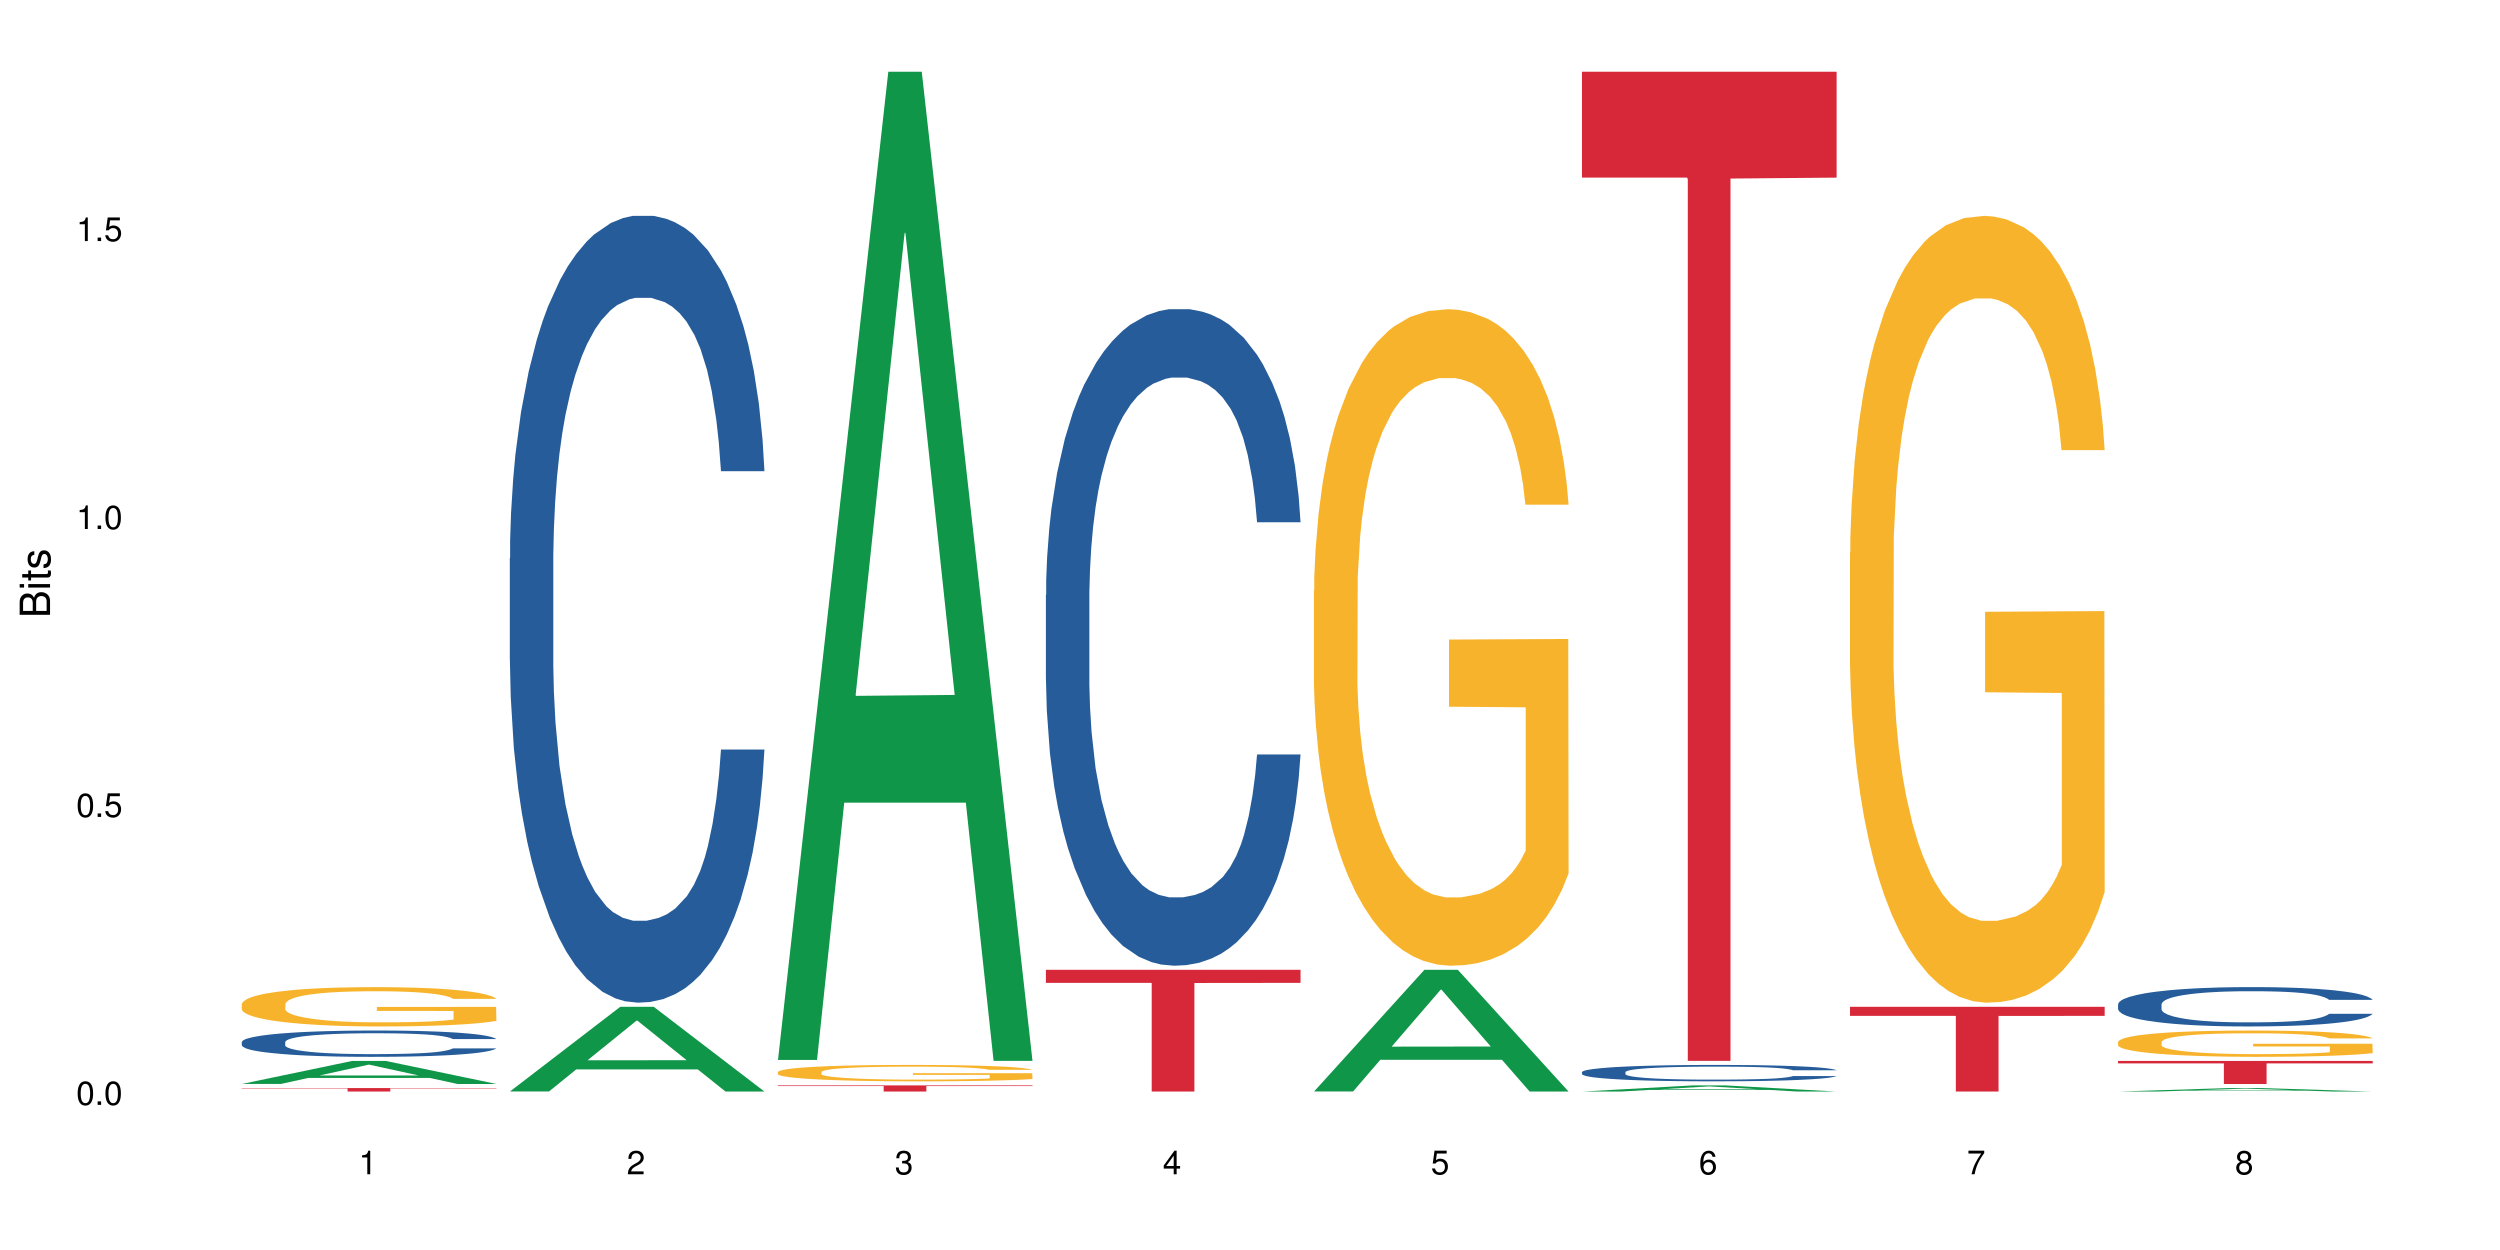 <?xml version="1.0" encoding="UTF-8"?>
<svg xmlns="http://www.w3.org/2000/svg" xmlns:xlink="http://www.w3.org/1999/xlink" width="720pt" height="360pt" viewBox="0 0 720 360" version="1.1">
<defs>
<g>
<symbol overflow="visible" id="glyph0-0">
<path style="stroke:none;" d=""/>
</symbol>
<symbol overflow="visible" id="glyph0-1">
<path style="stroke:none;" d="M 2.641 -6.797 C 2 -6.797 1.422 -6.531 1.078 -6.047 C 0.641 -5.453 0.406 -4.547 0.406 -3.297 C 0.406 -1 1.188 0.219 2.641 0.219 C 4.078 0.219 4.859 -1 4.859 -3.234 C 4.859 -4.562 4.656 -5.438 4.203 -6.047 C 3.844 -6.531 3.281 -6.797 2.641 -6.797 Z M 2.641 -6.047 C 3.547 -6.047 4 -5.125 4 -3.312 C 4 -1.375 3.562 -0.484 2.625 -0.484 C 1.734 -0.484 1.281 -1.422 1.281 -3.281 C 1.281 -5.141 1.734 -6.047 2.641 -6.047 Z M 2.641 -6.047 "/>
</symbol>
<symbol overflow="visible" id="glyph0-2">
<path style="stroke:none;" d="M 1.828 -1 L 0.828 -1 L 0.828 0 L 1.828 0 Z M 1.828 -1 "/>
</symbol>
<symbol overflow="visible" id="glyph0-3">
<path style="stroke:none;" d="M 4.562 -6.797 L 1.062 -6.797 L 0.547 -3.094 L 1.328 -3.094 C 1.719 -3.562 2.047 -3.734 2.578 -3.734 C 3.484 -3.734 4.062 -3.109 4.062 -2.094 C 4.062 -1.125 3.484 -0.531 2.578 -0.531 C 1.828 -0.531 1.375 -0.906 1.188 -1.672 L 0.328 -1.672 C 0.453 -1.109 0.547 -0.844 0.75 -0.594 C 1.125 -0.078 1.828 0.219 2.594 0.219 C 3.969 0.219 4.922 -0.781 4.922 -2.219 C 4.922 -3.562 4.031 -4.484 2.719 -4.484 C 2.25 -4.484 1.859 -4.359 1.469 -4.062 L 1.734 -5.969 L 4.562 -5.969 Z M 4.562 -6.797 "/>
</symbol>
<symbol overflow="visible" id="glyph0-4">
<path style="stroke:none;" d="M 2.484 -4.844 L 2.484 0 L 3.328 0 L 3.328 -6.797 L 2.766 -6.797 C 2.469 -5.75 2.281 -5.609 0.984 -5.453 L 0.984 -4.844 Z M 2.484 -4.844 "/>
</symbol>
<symbol overflow="visible" id="glyph0-5">
<path style="stroke:none;" d="M 4.859 -0.828 L 1.281 -0.828 C 1.359 -1.391 1.672 -1.75 2.5 -2.234 L 3.469 -2.75 C 4.406 -3.266 4.906 -3.969 4.906 -4.812 C 4.906 -5.375 4.672 -5.906 4.266 -6.266 C 3.859 -6.625 3.375 -6.797 2.719 -6.797 C 1.859 -6.797 1.219 -6.5 0.844 -5.922 C 0.609 -5.562 0.5 -5.125 0.484 -4.438 L 1.328 -4.438 C 1.359 -4.906 1.406 -5.188 1.531 -5.406 C 1.75 -5.812 2.188 -6.062 2.703 -6.062 C 3.469 -6.062 4.031 -5.516 4.031 -4.781 C 4.031 -4.25 3.719 -3.797 3.125 -3.438 L 2.234 -2.938 C 0.812 -2.141 0.406 -1.5 0.328 0 L 4.859 0 Z M 4.859 -0.828 "/>
</symbol>
<symbol overflow="visible" id="glyph0-6">
<path style="stroke:none;" d="M 2.125 -3.125 L 2.578 -3.125 C 3.516 -3.125 3.984 -2.703 3.984 -1.891 C 3.984 -1.031 3.469 -0.531 2.578 -0.531 C 1.656 -0.531 1.203 -0.984 1.156 -1.969 L 0.312 -1.969 C 0.344 -1.422 0.438 -1.078 0.609 -0.766 C 0.953 -0.109 1.625 0.219 2.547 0.219 C 3.953 0.219 4.859 -0.609 4.859 -1.906 C 4.859 -2.766 4.516 -3.25 3.703 -3.516 C 4.344 -3.766 4.656 -4.25 4.656 -4.938 C 4.656 -6.109 3.875 -6.797 2.578 -6.797 C 1.203 -6.797 0.484 -6.047 0.453 -4.609 L 1.297 -4.609 C 1.312 -5.016 1.344 -5.25 1.453 -5.453 C 1.641 -5.828 2.062 -6.062 2.594 -6.062 C 3.344 -6.062 3.797 -5.625 3.797 -4.906 C 3.797 -4.422 3.609 -4.141 3.25 -3.984 C 3.016 -3.891 2.719 -3.844 2.125 -3.844 Z M 2.125 -3.125 "/>
</symbol>
<symbol overflow="visible" id="glyph0-7">
<path style="stroke:none;" d="M 3.141 -1.625 L 3.141 0 L 3.984 0 L 3.984 -1.625 L 4.984 -1.625 L 4.984 -2.391 L 3.984 -2.391 L 3.984 -6.797 L 3.359 -6.797 L 0.266 -2.516 L 0.266 -1.625 Z M 3.141 -2.391 L 1 -2.391 L 3.141 -5.359 Z M 3.141 -2.391 "/>
</symbol>
<symbol overflow="visible" id="glyph0-8">
<path style="stroke:none;" d="M 4.781 -5.031 C 4.609 -6.141 3.891 -6.797 2.844 -6.797 C 2.094 -6.797 1.422 -6.438 1.031 -5.828 C 0.609 -5.172 0.406 -4.344 0.406 -3.094 C 0.406 -1.953 0.578 -1.234 0.984 -0.625 C 1.359 -0.078 1.953 0.219 2.703 0.219 C 3.984 0.219 4.922 -0.734 4.922 -2.078 C 4.922 -3.344 4.062 -4.234 2.844 -4.234 C 2.172 -4.234 1.641 -3.969 1.281 -3.469 C 1.281 -5.125 1.828 -6.047 2.797 -6.047 C 3.391 -6.047 3.797 -5.672 3.938 -5.031 Z M 2.734 -3.484 C 3.547 -3.484 4.062 -2.922 4.062 -2 C 4.062 -1.156 3.484 -0.531 2.703 -0.531 C 1.922 -0.531 1.328 -1.188 1.328 -2.047 C 1.328 -2.891 1.906 -3.484 2.734 -3.484 Z M 2.734 -3.484 "/>
</symbol>
<symbol overflow="visible" id="glyph0-9">
<path style="stroke:none;" d="M 4.984 -6.797 L 0.438 -6.797 L 0.438 -5.969 L 4.109 -5.969 C 2.5 -3.656 1.828 -2.234 1.328 0 L 2.219 0 C 2.594 -2.172 3.453 -4.047 4.984 -6.094 Z M 4.984 -6.797 "/>
</symbol>
<symbol overflow="visible" id="glyph0-10">
<path style="stroke:none;" d="M 3.75 -3.578 C 4.453 -4 4.688 -4.344 4.688 -4.984 C 4.688 -6.047 3.844 -6.797 2.641 -6.797 C 1.438 -6.797 0.594 -6.047 0.594 -4.984 C 0.594 -4.359 0.828 -4.016 1.516 -3.578 C 0.734 -3.203 0.359 -2.641 0.359 -1.891 C 0.359 -0.641 1.297 0.219 2.641 0.219 C 3.984 0.219 4.922 -0.641 4.922 -1.875 C 4.922 -2.641 4.531 -3.203 3.75 -3.578 Z M 2.641 -6.047 C 3.359 -6.047 3.812 -5.625 3.812 -4.969 C 3.812 -4.344 3.344 -3.922 2.641 -3.922 C 1.922 -3.922 1.453 -4.344 1.453 -4.984 C 1.453 -5.625 1.922 -6.047 2.641 -6.047 Z M 2.641 -3.203 C 3.484 -3.203 4.062 -2.672 4.062 -1.875 C 4.062 -1.062 3.484 -0.531 2.625 -0.531 C 1.797 -0.531 1.219 -1.078 1.219 -1.875 C 1.219 -2.672 1.797 -3.203 2.641 -3.203 Z M 2.641 -3.203 "/>
</symbol>
<symbol overflow="visible" id="glyph1-0">
<path style="stroke:none;" d=""/>
</symbol>
<symbol overflow="visible" id="glyph1-1">
<path style="stroke:none;" d="M 0 -0.953 L 0 -4.891 C 0 -5.719 -0.234 -6.344 -0.734 -6.797 C -1.188 -7.234 -1.812 -7.469 -2.5 -7.469 C -3.547 -7.469 -4.188 -7 -4.625 -5.875 C -4.984 -6.672 -5.641 -7.094 -6.531 -7.094 C -7.156 -7.094 -7.734 -6.859 -8.141 -6.391 C -8.562 -5.938 -8.75 -5.344 -8.75 -4.5 L -8.75 -0.953 Z M -4.984 -2.062 L -7.766 -2.062 L -7.766 -4.219 C -7.766 -4.844 -7.688 -5.203 -7.453 -5.5 C -7.219 -5.812 -6.859 -5.969 -6.375 -5.969 C -5.906 -5.969 -5.531 -5.812 -5.297 -5.5 C -5.062 -5.203 -4.984 -4.844 -4.984 -4.219 Z M -0.984 -2.062 L -4 -2.062 L -4 -4.781 C -4 -5.328 -3.859 -5.688 -3.578 -5.953 C -3.297 -6.219 -2.922 -6.359 -2.484 -6.359 C -2.062 -6.359 -1.688 -6.219 -1.406 -5.953 C -1.109 -5.688 -0.984 -5.328 -0.984 -4.781 Z M -0.984 -2.062 "/>
</symbol>
<symbol overflow="visible" id="glyph1-2">
<path style="stroke:none;" d="M -6.281 -1.797 L -6.281 -0.797 L 0 -0.797 L 0 -1.797 Z M -8.75 -1.797 L -8.75 -0.797 L -7.484 -0.797 L -7.484 -1.797 Z M -8.75 -1.797 "/>
</symbol>
<symbol overflow="visible" id="glyph1-3">
<path style="stroke:none;" d="M -6.281 -3.047 L -6.281 -2.016 L -8.016 -2.016 L -8.016 -1.016 L -6.281 -1.016 L -6.281 -0.172 L -5.469 -0.172 L -5.469 -1.016 L -0.719 -1.016 C -0.078 -1.016 0.281 -1.453 0.281 -2.234 C 0.281 -2.469 0.25 -2.719 0.188 -3.047 L -0.641 -3.047 C -0.609 -2.922 -0.594 -2.766 -0.594 -2.562 C -0.594 -2.141 -0.719 -2.016 -1.156 -2.016 L -5.469 -2.016 L -5.469 -3.047 Z M -6.281 -3.047 "/>
</symbol>
<symbol overflow="visible" id="glyph1-4">
<path style="stroke:none;" d="M -4.531 -5.25 C -5.766 -5.25 -6.469 -4.422 -6.469 -2.969 C -6.469 -1.516 -5.719 -0.562 -4.547 -0.562 C -3.562 -0.562 -3.094 -1.062 -2.734 -2.562 L -2.516 -3.484 C -2.344 -4.188 -2.094 -4.469 -1.625 -4.469 C -1.047 -4.469 -0.641 -3.875 -0.641 -3 C -0.641 -2.453 -0.797 -2 -1.062 -1.75 C -1.25 -1.594 -1.422 -1.531 -1.875 -1.469 L -1.875 -0.406 C -0.422 -0.453 0.281 -1.266 0.281 -2.922 C 0.281 -4.5 -0.5 -5.516 -1.719 -5.516 C -2.656 -5.516 -3.172 -4.984 -3.469 -3.734 L -3.703 -2.766 C -3.891 -1.953 -4.156 -1.609 -4.594 -1.609 C -5.172 -1.609 -5.547 -2.125 -5.547 -2.938 C -5.547 -3.75 -5.203 -4.172 -4.531 -4.203 Z M -4.531 -5.25 "/>
</symbol>
</g>
</defs>
<g id="surface79875">
<rect x="0" y="0" width="720" height="360" style="fill:rgb(100%,100%,100%);fill-opacity:1;stroke:none;"/>
<path style=" stroke:none;fill-rule:nonzero;fill:rgb(6.275%,58.824%,28.235%);fill-opacity:1;" d="M 69.629 312.176 L 69.707 312.172 L 101.441 305.547 L 111.078 305.547 L 142.965 312.184 L 131.762 312.184 L 123.77 310.449 L 88.746 310.449 L 80.91 312.176 L 69.629 312.176 L 92.117 309.734 L 120.559 309.73 L 106.375 306.633 L 106.219 306.625 L 106.062 306.645 L 92.039 309.73 L 92.117 309.734 Z M 69.629 312.176 "/>
<path style=" stroke:none;fill-rule:nonzero;fill:rgb(14.51%,36.078%,60%);fill-opacity:1;" d="M 69.629 300.094 L 69.719 300.086 L 69.719 299.918 L 69.988 299.656 L 70.613 299.324 L 71.238 299.094 L 72.848 298.688 L 75.086 298.293 L 77.41 297.988 L 79.109 297.809 L 80.629 297.668 L 84.117 297.414 L 86.355 297.281 L 88.77 297.164 L 91.719 297.047 L 93.867 296.977 L 98.695 296.867 L 102.273 296.816 L 105.047 296.797 L 111.039 296.797 L 114.613 296.824 L 117.207 296.859 L 120.07 296.914 L 122.484 296.977 L 126.688 297.129 L 130.445 297.324 L 132.145 297.434 L 134.828 297.648 L 136.883 297.855 L 138.316 298.035 L 139.926 298.293 L 141.355 298.605 L 142.43 298.957 L 142.965 299.254 L 130.445 299.254 L 129.82 298.977 L 129.102 298.762 L 127.762 298.48 L 126.422 298.277 L 124.543 298.078 L 122.844 297.945 L 120.516 297.816 L 118.461 297.73 L 116.312 297.668 L 114.258 297.629 L 110.32 297.586 L 105.762 297.586 L 104.062 297.602 L 100.574 297.656 L 98.695 297.703 L 96.012 297.801 L 94.133 297.891 L 91.898 298.031 L 90.379 298.148 L 88.5 298.328 L 87.16 298.484 L 85.637 298.715 L 84.742 298.887 L 83.938 299.082 L 83.223 299.309 L 82.688 299.551 L 82.328 299.809 L 82.148 300.059 L 82.148 301.129 L 82.328 301.379 L 82.777 301.672 L 83.938 302.094 L 85.637 302.457 L 87.605 302.75 L 89.484 302.957 L 90.559 303.055 L 91.988 303.164 L 94.223 303.305 L 97.445 303.441 L 99.32 303.496 L 102.184 303.551 L 105.137 303.582 L 109.07 303.582 L 112.559 303.551 L 114.883 303.52 L 117.297 303.461 L 120.605 303.344 L 122.664 303.234 L 124.453 303.102 L 125.793 302.973 L 126.688 302.859 L 128.031 302.645 L 129.102 302.41 L 129.906 302.168 L 130.445 301.934 L 142.965 301.934 L 142.43 302.211 L 141.625 302.48 L 140.82 302.68 L 139.566 302.922 L 138.137 303.137 L 136.078 303.379 L 134.379 303.539 L 132.145 303.711 L 130.086 303.844 L 127.852 303.961 L 124.543 304.098 L 122.395 304.168 L 120.07 304.23 L 117.297 304.285 L 113.809 304.336 L 110.055 304.363 L 106.566 304.371 L 102.809 304.355 L 100.035 304.328 L 96.371 304.266 L 91.809 304.141 L 88.5 304.008 L 85.906 303.879 L 83.672 303.738 L 81.168 303.551 L 77.945 303.246 L 75.98 303.012 L 74.637 302.82 L 73.117 302.551 L 72.043 302.309 L 70.793 301.918 L 69.898 301.426 L 69.629 301.047 Z M 69.629 300.094 "/>
<path style=" stroke:none;fill-rule:nonzero;fill:rgb(96.863%,70.196%,16.863%);fill-opacity:1;" d="M 69.629 289.145 L 69.719 289.133 L 69.719 288.93 L 70.078 288.461 L 70.973 287.82 L 72.133 287.293 L 73.387 286.879 L 74.191 286.664 L 75.531 286.352 L 76.695 286.125 L 79.645 285.66 L 83.402 285.227 L 85.461 285.039 L 87.785 284.863 L 91.094 284.668 L 92.613 284.594 L 97.266 284.43 L 102.543 284.328 L 108.355 284.297 L 111.039 284.305 L 114.703 284.348 L 119.711 284.461 L 122.574 284.566 L 124.809 284.668 L 127.137 284.801 L 129.996 285.008 L 132.68 285.258 L 134.828 285.504 L 136.973 285.816 L 138.762 286.148 L 140.281 286.508 L 141.625 286.941 L 142.43 287.305 L 142.965 287.668 L 130.535 287.668 L 129.82 287.305 L 129.016 287.023 L 127.672 286.684 L 126.332 286.438 L 124.988 286.238 L 122.484 285.973 L 120.34 285.805 L 117.656 285.66 L 115.062 285.566 L 112.109 285.504 L 110.32 285.484 L 105.582 285.484 L 101.289 285.559 L 98.785 285.641 L 96.996 285.723 L 94.492 285.879 L 92.973 286 L 92.078 286.086 L 89.395 286.406 L 87.605 286.695 L 86.621 286.891 L 85.371 287.199 L 84.477 287.48 L 83.492 287.895 L 82.953 288.203 L 82.238 288.906 L 82.148 290.77 L 82.418 291.16 L 82.953 291.586 L 83.672 291.957 L 84.742 292.352 L 85.816 292.648 L 87.695 293.055 L 89.305 293.324 L 90.559 293.5 L 92.973 293.777 L 93.957 293.871 L 96.281 294.055 L 98.695 294.203 L 101.648 294.324 L 103.883 294.387 L 107.461 294.438 L 112.02 294.438 L 117.387 294.379 L 120.785 294.293 L 123.109 294.211 L 124.633 294.141 L 126.508 294.027 L 127.852 293.922 L 129.102 293.809 L 130.625 293.633 L 130.625 291.16 L 108.535 291.152 L 108.535 289.992 L 142.875 289.984 L 142.965 294.027 L 141.086 294.305 L 138.762 294.574 L 136.527 294.781 L 134.199 294.957 L 130.891 295.152 L 128.207 295.277 L 124.094 295.422 L 120.34 295.516 L 116.402 295.578 L 112.914 295.609 L 108.801 295.617 L 105.137 295.598 L 101.199 295.535 L 98.07 295.453 L 95.207 295.348 L 92.344 295.215 L 88.77 294.996 L 86.441 294.82 L 84.027 294.605 L 81.613 294.348 L 79.469 294.066 L 78.035 293.852 L 76.605 293.602 L 75.086 293.293 L 73.652 292.941 L 72.582 292.621 L 71.598 292.258 L 70.883 291.918 L 70.164 291.449 L 69.809 291.078 L 69.629 290.758 Z M 69.629 289.145 "/>
<path style=" stroke:none;fill-rule:nonzero;fill:rgb(83.922%,15.686%,22.353%);fill-opacity:1;" d="M 69.629 313.363 L 142.965 313.363 L 142.965 313.469 L 112.402 313.473 L 112.402 314.371 L 100.105 314.371 L 100.105 313.473 L 99.926 313.469 L 69.629 313.469 Z M 69.629 313.363 "/>
<path style=" stroke:none;fill-rule:nonzero;fill:rgb(6.275%,58.824%,28.235%);fill-opacity:1;" d="M 146.824 314.348 L 146.902 314.324 L 178.637 289.957 L 188.273 289.957 L 220.16 314.371 L 208.957 314.371 L 200.965 307.996 L 165.941 307.996 L 158.109 314.348 L 146.824 314.348 L 169.312 305.359 L 197.754 305.34 L 183.57 293.945 L 183.414 293.922 L 183.258 293.992 L 169.234 305.34 L 169.312 305.359 Z M 146.824 314.348 "/>
<path style=" stroke:none;fill-rule:nonzero;fill:rgb(14.51%,36.078%,60%);fill-opacity:1;" d="M 146.824 160.766 L 146.914 160.559 L 146.914 155.586 L 147.184 147.715 L 147.809 137.773 L 148.434 130.938 L 150.043 118.715 L 152.281 106.906 L 154.605 97.793 L 156.305 92.41 L 157.824 88.266 L 161.312 80.602 L 163.551 76.664 L 165.965 73.145 L 168.914 69.625 L 171.062 67.551 L 175.891 64.238 L 179.469 62.789 L 182.242 62.168 L 188.234 62.168 L 191.812 62.996 L 194.406 64.031 L 197.266 65.688 L 199.68 67.551 L 203.883 72.109 L 207.641 77.91 L 209.34 81.223 L 212.023 87.645 L 214.078 93.859 L 215.512 99.242 L 217.121 106.906 L 218.551 116.23 L 219.625 126.793 L 220.16 135.699 L 207.641 135.699 L 207.016 127.414 L 206.301 120.992 L 204.957 112.5 L 203.617 106.492 L 201.738 100.488 L 200.039 96.551 L 197.715 92.617 L 195.656 90.129 L 193.512 88.266 L 191.453 87.023 L 187.52 85.781 L 182.957 85.781 L 181.258 86.195 L 177.77 87.852 L 175.891 89.301 L 173.207 92.203 L 171.332 94.895 L 169.094 99.035 L 167.574 102.559 L 165.695 107.945 L 164.355 112.707 L 162.836 119.543 L 161.941 124.723 L 161.137 130.523 L 160.418 137.359 L 159.883 144.609 L 159.523 152.273 L 159.348 159.73 L 159.348 191.836 L 159.523 199.293 L 159.973 207.992 L 161.137 220.629 L 162.836 231.605 L 164.801 240.305 L 166.68 246.52 L 167.754 249.418 L 169.184 252.734 L 171.418 256.875 L 174.641 261.02 L 176.516 262.676 L 179.379 264.332 L 182.332 265.164 L 186.266 265.164 L 189.754 264.332 L 192.078 263.297 L 194.492 261.641 L 197.805 258.121 L 199.859 254.805 L 201.648 250.871 L 202.988 246.934 L 203.883 243.621 L 205.227 237.199 L 206.301 230.156 L 207.105 222.906 L 207.641 215.863 L 220.16 215.863 L 219.625 224.148 L 218.82 232.227 L 218.016 238.234 L 216.762 245.484 L 215.332 251.906 L 213.273 259.156 L 211.574 263.918 L 209.34 269.098 L 207.281 273.035 L 205.047 276.555 L 201.738 280.699 L 199.59 282.77 L 197.266 284.633 L 194.492 286.289 L 191.004 287.742 L 187.25 288.57 L 183.762 288.777 L 180.004 288.363 L 177.234 287.535 L 173.566 285.668 L 169.004 281.941 L 165.695 278.004 L 163.102 274.07 L 160.867 269.926 L 158.363 264.332 L 155.145 255.219 L 153.176 248.176 L 151.832 242.379 L 150.312 234.297 L 149.238 227.051 L 147.988 215.449 L 147.094 200.742 L 146.824 189.348 Z M 146.824 160.766 "/>
<path style=" stroke:none;fill-rule:nonzero;fill:rgb(6.275%,58.824%,28.235%);fill-opacity:1;" d="M 224.02 305.258 L 224.098 304.988 L 255.832 20.664 L 265.469 20.664 L 297.355 305.523 L 286.152 305.523 L 278.16 231.164 L 243.141 231.164 L 235.305 305.258 L 224.02 305.258 L 246.508 200.406 L 274.949 200.141 L 260.77 67.203 L 260.609 66.938 L 260.453 67.738 L 246.43 200.141 L 246.508 200.406 Z M 224.02 305.258 "/>
<path style=" stroke:none;fill-rule:nonzero;fill:rgb(96.863%,70.196%,16.863%);fill-opacity:1;" d="M 224.02 308.723 L 224.109 308.719 L 224.109 308.633 L 224.469 308.441 L 225.363 308.172 L 226.523 307.953 L 227.777 307.781 L 228.582 307.691 L 229.926 307.562 L 231.086 307.465 L 234.039 307.273 L 237.793 307.09 L 239.852 307.016 L 242.176 306.941 L 245.484 306.859 L 247.004 306.828 L 251.656 306.758 L 256.934 306.715 L 262.746 306.703 L 265.43 306.707 L 269.098 306.727 L 274.105 306.773 L 276.965 306.816 L 279.203 306.859 L 281.527 306.914 L 284.391 307 L 287.074 307.105 L 289.219 307.207 L 291.367 307.336 L 293.152 307.477 L 294.676 307.625 L 296.016 307.809 L 296.82 307.957 L 297.355 308.109 L 284.926 308.109 L 284.211 307.957 L 283.406 307.84 L 282.062 307.699 L 280.723 307.594 L 279.383 307.512 L 276.875 307.402 L 274.73 307.332 L 272.047 307.273 L 269.453 307.234 L 266.504 307.207 L 264.715 307.199 L 259.973 307.199 L 255.68 307.23 L 253.176 307.266 L 251.387 307.297 L 248.883 307.363 L 247.363 307.414 L 246.469 307.449 L 243.785 307.582 L 241.996 307.703 L 241.016 307.785 L 239.762 307.914 L 238.867 308.031 L 237.883 308.203 L 237.348 308.332 L 236.633 308.625 L 236.543 309.402 L 236.809 309.566 L 237.348 309.742 L 238.062 309.895 L 239.137 310.059 L 240.207 310.184 L 242.086 310.352 L 243.695 310.465 L 244.949 310.539 L 247.363 310.656 L 248.348 310.695 L 250.672 310.77 L 253.086 310.832 L 256.039 310.883 L 258.273 310.91 L 261.852 310.93 L 266.414 310.93 L 271.777 310.906 L 275.176 310.871 L 277.504 310.836 L 279.023 310.805 L 280.902 310.758 L 282.242 310.715 L 283.496 310.668 L 285.016 310.594 L 285.016 309.566 L 262.926 309.559 L 262.926 309.078 L 297.27 309.074 L 297.355 310.758 L 295.48 310.875 L 293.152 310.988 L 290.918 311.074 L 288.594 311.145 L 285.285 311.227 L 282.602 311.281 L 278.488 311.34 L 274.73 311.379 L 270.797 311.406 L 267.309 311.418 L 263.195 311.422 L 259.527 311.414 L 255.59 311.387 L 252.461 311.352 L 249.598 311.309 L 246.738 311.254 L 243.16 311.164 L 240.836 311.09 L 238.422 311 L 236.004 310.891 L 233.859 310.777 L 232.43 310.684 L 230.996 310.582 L 229.477 310.453 L 228.047 310.305 L 226.973 310.172 L 225.988 310.02 L 225.273 309.879 L 224.559 309.684 L 224.199 309.531 L 224.02 309.398 Z M 224.02 308.723 "/>
<path style=" stroke:none;fill-rule:nonzero;fill:rgb(83.922%,15.686%,22.353%);fill-opacity:1;" d="M 224.02 312.602 L 297.355 312.602 L 297.355 312.789 L 266.793 312.793 L 266.793 314.371 L 254.496 314.371 L 254.496 312.793 L 254.316 312.789 L 224.02 312.789 Z M 224.02 312.602 "/>
<path style=" stroke:none;fill-rule:nonzero;fill:rgb(14.51%,36.078%,60%);fill-opacity:1;" d="M 301.219 171.32 L 301.305 171.148 L 301.305 167 L 301.574 160.434 L 302.199 152.137 L 302.828 146.434 L 304.438 136.238 L 306.672 126.387 L 308.996 118.781 L 310.695 114.285 L 312.219 110.832 L 315.707 104.434 L 317.941 101.152 L 320.355 98.215 L 323.309 95.273 L 325.453 93.547 L 330.285 90.781 L 333.859 89.57 L 336.633 89.055 L 342.625 89.055 L 346.203 89.746 L 348.797 90.609 L 351.656 91.992 L 354.074 93.547 L 358.277 97.348 L 362.031 102.188 L 363.73 104.953 L 366.414 110.312 L 368.473 115.496 L 369.902 119.992 L 371.512 126.387 L 372.945 134.164 L 374.016 142.977 L 374.555 150.41 L 362.031 150.41 L 361.406 143.496 L 360.691 138.137 L 359.348 131.051 L 358.008 126.039 L 356.129 121.027 L 354.43 117.742 L 352.105 114.461 L 350.047 112.387 L 347.902 110.832 L 345.844 109.793 L 341.91 108.758 L 337.348 108.758 L 335.648 109.102 L 332.16 110.484 L 330.285 111.695 L 327.602 114.113 L 325.723 116.359 L 323.484 119.816 L 321.965 122.754 L 320.086 127.25 L 318.746 131.223 L 317.227 136.93 L 316.332 141.25 L 315.527 146.086 L 314.812 151.793 L 314.273 157.84 L 313.918 164.234 L 313.738 170.457 L 313.738 197.246 L 313.918 203.469 L 314.363 210.727 L 315.527 221.27 L 317.227 230.43 L 319.195 237.688 L 321.07 242.875 L 322.145 245.293 L 323.574 248.059 L 325.812 251.516 L 329.031 254.973 L 330.91 256.355 L 333.77 257.738 L 336.723 258.43 L 340.656 258.43 L 344.145 257.738 L 346.473 256.871 L 348.887 255.492 L 352.195 252.551 L 354.25 249.785 L 356.039 246.504 L 357.383 243.219 L 358.277 240.453 L 359.617 235.098 L 360.691 229.219 L 361.496 223.172 L 362.031 217.293 L 374.555 217.293 L 374.016 224.207 L 373.211 230.949 L 372.406 235.961 L 371.156 242.008 L 369.723 247.367 L 367.668 253.418 L 365.969 257.391 L 363.73 261.711 L 361.676 264.996 L 359.438 267.934 L 356.129 271.391 L 353.984 273.117 L 351.656 274.676 L 348.887 276.059 L 345.398 277.266 L 341.641 277.957 L 338.152 278.133 L 334.398 277.785 L 331.625 277.094 L 327.957 275.539 L 323.398 272.426 L 320.086 269.145 L 317.496 265.859 L 315.258 262.402 L 312.754 257.738 L 309.535 250.133 L 307.566 244.258 L 306.227 239.418 L 304.707 232.676 L 303.633 226.629 L 302.379 216.949 L 301.484 204.68 L 301.219 195.172 Z M 301.219 171.32 "/>
<path style=" stroke:none;fill-rule:nonzero;fill:rgb(83.922%,15.686%,22.353%);fill-opacity:1;" d="M 301.219 279.312 L 374.555 279.312 L 374.555 283.062 L 343.988 283.098 L 343.988 314.371 L 331.691 314.371 L 331.691 283.129 L 331.516 283.062 L 301.219 283.062 Z M 301.219 279.312 "/>
<path style=" stroke:none;fill-rule:nonzero;fill:rgb(6.275%,58.824%,28.235%);fill-opacity:1;" d="M 378.414 314.336 L 378.492 314.305 L 410.223 279.312 L 419.859 279.312 L 451.75 314.371 L 440.547 314.371 L 432.555 305.219 L 397.531 305.219 L 389.695 314.336 L 378.414 314.336 L 400.898 301.434 L 429.34 301.398 L 415.16 285.039 L 415.004 285.008 L 414.848 285.105 L 400.82 301.398 L 400.898 301.434 Z M 378.414 314.336 "/>
<path style=" stroke:none;fill-rule:nonzero;fill:rgb(96.863%,70.196%,16.863%);fill-opacity:1;" d="M 378.414 170.039 L 378.504 169.863 L 378.504 166.41 L 378.859 158.641 L 379.754 147.934 L 380.918 139.129 L 382.168 132.223 L 382.973 128.598 L 384.316 123.414 L 385.477 119.617 L 388.43 111.848 L 392.188 104.594 L 394.242 101.484 L 396.566 98.551 L 399.879 95.27 L 401.398 94.062 L 406.047 91.297 L 411.324 89.57 L 417.137 89.055 L 419.82 89.227 L 423.488 89.918 L 428.496 91.816 L 431.359 93.543 L 433.594 95.27 L 435.918 97.516 L 438.781 100.969 L 441.465 105.113 L 443.609 109.258 L 445.758 114.438 L 447.547 119.961 L 449.066 126.004 L 450.406 133.258 L 451.211 139.301 L 451.75 145.344 L 439.316 145.344 L 438.602 139.301 L 437.797 134.641 L 436.457 128.941 L 435.113 124.797 L 433.773 121.516 L 431.27 117.027 L 429.121 114.266 L 426.438 111.848 L 423.848 110.293 L 420.895 109.258 L 419.105 108.91 L 414.367 108.91 L 410.074 110.121 L 407.57 111.5 L 405.781 112.883 L 403.277 115.473 L 401.754 117.543 L 400.859 118.926 L 398.18 124.277 L 396.391 129.113 L 395.406 132.395 L 394.152 137.574 L 393.258 142.238 L 392.277 149.145 L 391.738 154.324 L 391.023 166.066 L 390.934 197.148 L 391.203 203.707 L 391.738 210.789 L 392.453 217.004 L 393.527 223.566 L 394.602 228.574 L 396.48 235.309 L 398.09 239.797 L 399.34 242.734 L 401.754 247.395 L 402.738 248.949 L 405.066 252.059 L 407.48 254.477 L 410.43 256.547 L 412.668 257.582 L 416.242 258.445 L 420.805 258.445 L 426.172 257.41 L 429.57 256.027 L 431.895 254.648 L 433.414 253.438 L 435.293 251.539 L 436.637 249.812 L 437.887 247.914 L 439.406 244.977 L 439.406 203.707 L 417.316 203.535 L 417.316 184.195 L 451.66 184.023 L 451.75 251.539 L 449.871 256.203 L 447.547 260.691 L 445.309 264.145 L 442.984 267.078 L 439.676 270.359 L 436.992 272.434 L 432.879 274.852 L 429.121 276.406 L 425.188 277.441 L 421.699 277.957 L 417.586 278.133 L 413.918 277.785 L 409.984 276.75 L 406.852 275.367 L 403.992 273.641 L 401.129 271.398 L 397.551 267.77 L 395.227 264.836 L 392.812 261.211 L 390.398 256.891 L 388.25 252.23 L 386.82 248.605 L 385.391 244.461 L 383.867 239.281 L 382.438 233.41 L 381.363 228.055 L 380.379 222.012 L 379.664 216.312 L 378.949 208.543 L 378.594 202.328 L 378.414 196.973 Z M 378.414 170.039 "/>
<path style=" stroke:none;fill-rule:nonzero;fill:rgb(6.275%,58.824%,28.235%);fill-opacity:1;" d="M 455.609 314.367 L 455.688 314.367 L 487.418 312.602 L 497.055 312.602 L 528.945 314.371 L 517.742 314.371 L 509.75 313.91 L 474.727 313.91 L 466.891 314.367 L 455.609 314.367 L 478.094 313.719 L 506.535 313.715 L 492.355 312.891 L 492.199 312.891 L 492.043 312.895 L 478.016 313.715 L 478.094 313.719 Z M 455.609 314.367 "/>
<path style=" stroke:none;fill-rule:nonzero;fill:rgb(14.51%,36.078%,60%);fill-opacity:1;" d="M 455.609 308.758 L 455.699 308.754 L 455.699 308.648 L 455.965 308.484 L 456.594 308.277 L 457.219 308.137 L 458.828 307.883 L 461.066 307.637 L 463.391 307.445 L 465.09 307.332 L 466.609 307.246 L 470.098 307.086 L 472.332 307.004 L 474.746 306.934 L 477.699 306.859 L 479.848 306.816 L 484.676 306.746 L 488.254 306.715 L 491.023 306.703 L 497.016 306.703 L 500.594 306.723 L 503.188 306.742 L 506.051 306.777 L 508.465 306.816 L 512.668 306.91 L 516.426 307.031 L 518.125 307.102 L 520.805 307.234 L 522.863 307.363 L 524.293 307.477 L 525.906 307.637 L 527.336 307.828 L 528.41 308.051 L 528.945 308.234 L 516.426 308.234 L 515.797 308.062 L 515.082 307.93 L 513.742 307.75 L 512.398 307.625 L 510.523 307.5 L 508.824 307.418 L 506.496 307.336 L 504.441 307.285 L 502.293 307.246 L 500.238 307.223 L 496.301 307.195 L 491.742 307.195 L 490.043 307.203 L 486.555 307.238 L 484.676 307.27 L 481.992 307.328 L 480.113 307.387 L 477.879 307.473 L 476.359 307.543 L 474.48 307.656 L 473.137 307.758 L 471.617 307.898 L 470.723 308.008 L 469.918 308.125 L 469.203 308.27 L 468.668 308.422 L 468.309 308.578 L 468.129 308.734 L 468.129 309.402 L 468.309 309.559 L 468.758 309.738 L 469.918 310.004 L 471.617 310.23 L 473.586 310.414 L 475.465 310.543 L 476.535 310.602 L 477.969 310.672 L 480.203 310.758 L 483.422 310.844 L 485.301 310.879 L 488.164 310.914 L 491.113 310.93 L 495.051 310.93 L 498.539 310.914 L 500.863 310.891 L 503.277 310.855 L 506.586 310.785 L 508.645 310.715 L 510.434 310.633 L 511.773 310.551 L 512.668 310.48 L 514.008 310.348 L 515.082 310.203 L 515.887 310.051 L 516.426 309.902 L 528.945 309.902 L 528.41 310.078 L 527.605 310.246 L 526.797 310.371 L 525.547 310.52 L 524.117 310.652 L 522.059 310.805 L 520.359 310.902 L 518.125 311.012 L 516.066 311.094 L 513.832 311.168 L 510.523 311.254 L 508.375 311.297 L 506.051 311.336 L 503.277 311.371 L 499.789 311.398 L 496.035 311.418 L 492.547 311.422 L 488.789 311.414 L 486.016 311.395 L 482.352 311.355 L 477.789 311.281 L 474.48 311.199 L 471.887 311.117 L 469.648 311.031 L 467.145 310.914 L 463.926 310.723 L 461.957 310.578 L 460.617 310.457 L 459.098 310.289 L 458.023 310.137 L 456.773 309.895 L 455.879 309.59 L 455.609 309.352 Z M 455.609 308.758 "/>
<path style=" stroke:none;fill-rule:nonzero;fill:rgb(83.922%,15.686%,22.353%);fill-opacity:1;" d="M 455.609 20.664 L 528.945 20.664 L 528.945 51.156 L 498.383 51.422 L 498.383 305.523 L 486.086 305.523 L 486.086 51.691 L 485.906 51.156 L 455.609 51.156 Z M 455.609 20.664 "/>
<path style=" stroke:none;fill-rule:nonzero;fill:rgb(96.863%,70.196%,16.863%);fill-opacity:1;" d="M 532.805 159.227 L 532.895 159.02 L 532.895 154.879 L 533.254 145.566 L 534.145 132.734 L 535.309 122.18 L 536.562 113.902 L 537.367 109.559 L 538.707 103.348 L 539.871 98.797 L 542.82 89.484 L 546.578 80.793 L 548.637 77.066 L 550.961 73.547 L 554.27 69.617 L 555.789 68.168 L 560.441 64.855 L 565.715 62.785 L 571.531 62.168 L 574.215 62.375 L 577.879 63.199 L 582.887 65.477 L 585.75 67.547 L 587.984 69.617 L 590.312 72.309 L 593.172 76.445 L 595.855 81.414 L 598.004 86.379 L 600.148 92.586 L 601.938 99.211 L 603.457 106.453 L 604.801 115.145 L 605.605 122.387 L 606.141 129.633 L 593.711 129.633 L 592.996 122.387 L 592.188 116.801 L 590.848 109.973 L 589.508 105.004 L 588.164 101.074 L 585.66 95.691 L 583.516 92.379 L 580.832 89.484 L 578.238 87.621 L 575.285 86.379 L 573.496 85.965 L 568.758 85.965 L 564.465 87.414 L 561.961 89.07 L 560.172 90.727 L 557.668 93.828 L 556.148 96.312 L 555.254 97.969 L 552.57 104.383 L 550.781 110.18 L 549.797 114.109 L 548.547 120.32 L 547.652 125.906 L 546.668 134.184 L 546.129 140.395 L 545.414 154.465 L 545.324 191.719 L 545.594 199.582 L 546.129 208.066 L 546.848 215.516 L 547.918 223.379 L 548.992 229.383 L 550.871 237.453 L 552.48 242.832 L 553.734 246.352 L 556.148 251.938 L 557.133 253.801 L 559.457 257.527 L 561.871 260.426 L 564.824 262.906 L 567.059 264.148 L 570.637 265.184 L 575.195 265.184 L 580.562 263.941 L 583.961 262.285 L 586.285 260.633 L 587.809 259.184 L 589.684 256.906 L 591.027 254.836 L 592.277 252.559 L 593.801 249.043 L 593.801 199.582 L 571.707 199.375 L 571.707 176.195 L 606.051 175.988 L 606.141 256.906 L 604.262 262.492 L 601.938 267.875 L 599.703 272.012 L 597.375 275.531 L 594.066 279.465 L 591.383 281.945 L 587.27 284.844 L 583.516 286.707 L 579.578 287.949 L 576.09 288.57 L 571.977 288.777 L 568.309 288.363 L 564.375 287.121 L 561.246 285.465 L 558.383 283.395 L 555.52 280.707 L 551.945 276.359 L 549.617 272.84 L 547.203 268.496 L 544.789 263.32 L 542.645 257.734 L 541.211 253.387 L 539.781 248.422 L 538.262 242.211 L 536.828 235.176 L 535.758 228.762 L 534.773 221.52 L 534.059 214.688 L 533.34 205.375 L 532.984 197.926 L 532.805 191.512 Z M 532.805 159.227 "/>
<path style=" stroke:none;fill-rule:nonzero;fill:rgb(83.922%,15.686%,22.353%);fill-opacity:1;" d="M 532.805 289.957 L 606.141 289.957 L 606.141 292.57 L 575.578 292.594 L 575.578 314.371 L 563.281 314.371 L 563.281 292.613 L 563.102 292.57 L 532.805 292.57 Z M 532.805 289.957 "/>
<path style=" stroke:none;fill-rule:nonzero;fill:rgb(6.275%,58.824%,28.235%);fill-opacity:1;" d="M 610 314.371 L 610.078 314.367 L 641.812 313.363 L 651.449 313.363 L 683.336 314.371 L 672.133 314.371 L 664.141 314.109 L 629.117 314.109 L 621.285 314.371 L 610 314.371 L 632.488 314 L 660.93 313.996 L 646.746 313.527 L 646.434 313.527 L 632.41 313.996 L 632.488 314 Z M 610 314.371 "/>
<path style=" stroke:none;fill-rule:nonzero;fill:rgb(14.51%,36.078%,60%);fill-opacity:1;" d="M 610 289.223 L 610.09 289.211 L 610.09 288.965 L 610.359 288.57 L 610.984 288.074 L 611.609 287.73 L 613.219 287.121 L 615.457 286.531 L 617.781 286.074 L 619.48 285.809 L 621 285.602 L 624.488 285.215 L 626.727 285.02 L 629.141 284.844 L 632.09 284.668 L 634.238 284.566 L 639.066 284.398 L 642.645 284.328 L 645.418 284.297 L 651.41 284.297 L 654.988 284.336 L 657.578 284.391 L 660.441 284.473 L 662.855 284.566 L 667.059 284.793 L 670.816 285.082 L 672.516 285.246 L 675.199 285.57 L 677.254 285.879 L 678.688 286.148 L 680.297 286.531 L 681.727 286.996 L 682.801 287.523 L 683.336 287.969 L 670.816 287.969 L 670.191 287.555 L 669.477 287.234 L 668.133 286.809 L 666.793 286.512 L 664.914 286.211 L 663.215 286.012 L 660.891 285.816 L 658.832 285.691 L 656.688 285.602 L 654.629 285.539 L 650.695 285.477 L 646.133 285.477 L 644.434 285.496 L 640.945 285.578 L 639.066 285.652 L 636.383 285.797 L 634.508 285.93 L 632.27 286.137 L 630.75 286.312 L 628.871 286.582 L 627.531 286.82 L 626.008 287.164 L 625.117 287.422 L 624.309 287.711 L 623.594 288.051 L 623.059 288.414 L 622.699 288.797 L 622.523 289.172 L 622.523 290.773 L 622.699 291.148 L 623.148 291.582 L 624.309 292.215 L 626.008 292.762 L 627.977 293.195 L 629.855 293.508 L 630.93 293.652 L 632.359 293.816 L 634.594 294.023 L 637.816 294.23 L 639.691 294.312 L 642.555 294.398 L 645.508 294.438 L 649.441 294.438 L 652.93 294.398 L 655.254 294.344 L 657.668 294.262 L 660.977 294.086 L 663.035 293.922 L 664.824 293.723 L 666.164 293.527 L 667.059 293.363 L 668.402 293.039 L 669.477 292.688 L 670.281 292.328 L 670.816 291.977 L 683.336 291.977 L 682.801 292.391 L 681.996 292.793 L 681.191 293.094 L 679.938 293.453 L 678.508 293.777 L 676.449 294.137 L 674.75 294.375 L 672.516 294.633 L 670.457 294.832 L 668.223 295.008 L 664.914 295.215 L 662.766 295.316 L 660.441 295.41 L 657.668 295.492 L 654.18 295.566 L 650.426 295.609 L 646.938 295.617 L 643.18 295.598 L 640.41 295.555 L 636.742 295.461 L 632.18 295.277 L 628.871 295.078 L 626.277 294.883 L 624.043 294.676 L 621.539 294.398 L 618.316 293.941 L 616.352 293.59 L 615.008 293.301 L 613.488 292.895 L 612.414 292.535 L 611.164 291.953 L 610.27 291.219 L 610 290.648 Z M 610 289.223 "/>
<path style=" stroke:none;fill-rule:nonzero;fill:rgb(96.863%,70.196%,16.863%);fill-opacity:1;" d="M 610 300.039 L 610.09 300.035 L 610.09 299.895 L 610.449 299.586 L 611.344 299.156 L 612.504 298.805 L 613.758 298.527 L 614.562 298.383 L 615.902 298.172 L 617.066 298.02 L 620.016 297.711 L 623.773 297.418 L 625.832 297.297 L 628.156 297.18 L 631.465 297.047 L 632.984 296.996 L 637.637 296.887 L 642.914 296.816 L 648.727 296.797 L 651.41 296.805 L 655.074 296.832 L 660.086 296.906 L 662.945 296.977 L 665.184 297.047 L 667.508 297.137 L 670.367 297.273 L 673.051 297.441 L 675.199 297.605 L 677.344 297.812 L 679.133 298.035 L 680.652 298.277 L 681.996 298.566 L 682.801 298.809 L 683.336 299.051 L 670.906 299.051 L 670.191 298.809 L 669.387 298.621 L 668.043 298.395 L 666.703 298.23 L 665.359 298.098 L 662.855 297.918 L 660.711 297.809 L 658.027 297.711 L 655.434 297.648 L 652.48 297.605 L 650.695 297.594 L 645.953 297.594 L 641.66 297.641 L 639.156 297.695 L 637.367 297.75 L 634.863 297.855 L 633.344 297.938 L 632.449 297.992 L 629.766 298.207 L 627.977 298.402 L 626.992 298.531 L 625.742 298.742 L 624.848 298.926 L 623.863 299.203 L 623.328 299.41 L 622.609 299.883 L 622.523 301.125 L 622.789 301.391 L 623.328 301.672 L 624.043 301.922 L 625.117 302.184 L 626.188 302.383 L 628.066 302.656 L 629.676 302.836 L 630.93 302.953 L 633.344 303.137 L 634.328 303.199 L 636.652 303.324 L 639.066 303.422 L 642.02 303.504 L 644.254 303.547 L 647.832 303.582 L 652.395 303.582 L 657.758 303.539 L 661.156 303.484 L 663.484 303.43 L 665.004 303.379 L 666.883 303.305 L 668.223 303.234 L 669.477 303.16 L 670.996 303.043 L 670.996 301.391 L 648.906 301.383 L 648.906 300.609 L 683.246 300.602 L 683.336 303.305 L 681.457 303.492 L 679.133 303.672 L 676.898 303.809 L 674.574 303.926 L 671.262 304.059 L 668.582 304.141 L 664.465 304.238 L 660.711 304.301 L 656.773 304.34 L 653.285 304.363 L 649.172 304.371 L 645.508 304.355 L 641.57 304.312 L 638.441 304.258 L 635.578 304.188 L 632.719 304.098 L 629.141 303.953 L 626.816 303.836 L 624.398 303.691 L 621.984 303.52 L 619.84 303.332 L 618.406 303.188 L 616.977 303.02 L 615.457 302.812 L 614.027 302.578 L 612.953 302.363 L 611.969 302.121 L 611.254 301.895 L 610.539 301.582 L 610.18 301.332 L 610 301.121 Z M 610 300.039 "/>
<path style=" stroke:none;fill-rule:nonzero;fill:rgb(83.922%,15.686%,22.353%);fill-opacity:1;" d="M 610 305.547 L 683.336 305.547 L 683.336 306.258 L 652.773 306.266 L 652.773 312.184 L 640.477 312.184 L 640.477 306.27 L 640.297 306.258 L 610 306.258 Z M 610 305.547 "/>
<g style="fill:rgb(0%,0%,0%);fill-opacity:1;">
  <use xlink:href="#glyph0-1" x="21.957" y="318.198"/>
  <use xlink:href="#glyph0-2" x="27.291" y="318.198"/>
  <use xlink:href="#glyph0-1" x="29.958" y="318.198"/>
</g>
<g style="fill:rgb(0%,0%,0%);fill-opacity:1;">
  <use xlink:href="#glyph0-1" x="21.957" y="235.272"/>
  <use xlink:href="#glyph0-2" x="27.291" y="235.272"/>
  <use xlink:href="#glyph0-3" x="29.958" y="235.272"/>
</g>
<g style="fill:rgb(0%,0%,0%);fill-opacity:1;">
  <use xlink:href="#glyph0-4" x="21.957" y="152.351"/>
  <use xlink:href="#glyph0-2" x="27.291" y="152.351"/>
  <use xlink:href="#glyph0-1" x="29.958" y="152.351"/>
</g>
<g style="fill:rgb(0%,0%,0%);fill-opacity:1;">
  <use xlink:href="#glyph0-4" x="21.957" y="69.425"/>
  <use xlink:href="#glyph0-2" x="27.291" y="69.425"/>
  <use xlink:href="#glyph0-3" x="29.958" y="69.425"/>
</g>
<g style="fill:rgb(0%,0%,0%);fill-opacity:1;">
  <use xlink:href="#glyph0-4" x="103.297" y="338.19"/>
</g>
<g style="fill:rgb(0%,0%,0%);fill-opacity:1;">
  <use xlink:href="#glyph0-5" x="180.492" y="338.19"/>
</g>
<g style="fill:rgb(0%,0%,0%);fill-opacity:1;">
  <use xlink:href="#glyph0-6" x="257.688" y="338.19"/>
</g>
<g style="fill:rgb(0%,0%,0%);fill-opacity:1;">
  <use xlink:href="#glyph0-7" x="334.887" y="338.19"/>
</g>
<g style="fill:rgb(0%,0%,0%);fill-opacity:1;">
  <use xlink:href="#glyph0-3" x="412.082" y="338.19"/>
</g>
<g style="fill:rgb(0%,0%,0%);fill-opacity:1;">
  <use xlink:href="#glyph0-8" x="489.277" y="338.19"/>
</g>
<g style="fill:rgb(0%,0%,0%);fill-opacity:1;">
  <use xlink:href="#glyph0-9" x="566.473" y="338.19"/>
</g>
<g style="fill:rgb(0%,0%,0%);fill-opacity:1;">
  <use xlink:href="#glyph0-10" x="643.668" y="338.19"/>
</g>
<g style="fill:rgb(0%,0%,0%);fill-opacity:1;">
  <use xlink:href="#glyph1-1" x="14.412" y="178.016"/>
  <use xlink:href="#glyph1-2" x="14.412" y="170.012"/>
  <use xlink:href="#glyph1-3" x="14.412" y="167.348"/>
  <use xlink:href="#glyph1-4" x="14.412" y="164.012"/>
</g>
</g>
</svg>
